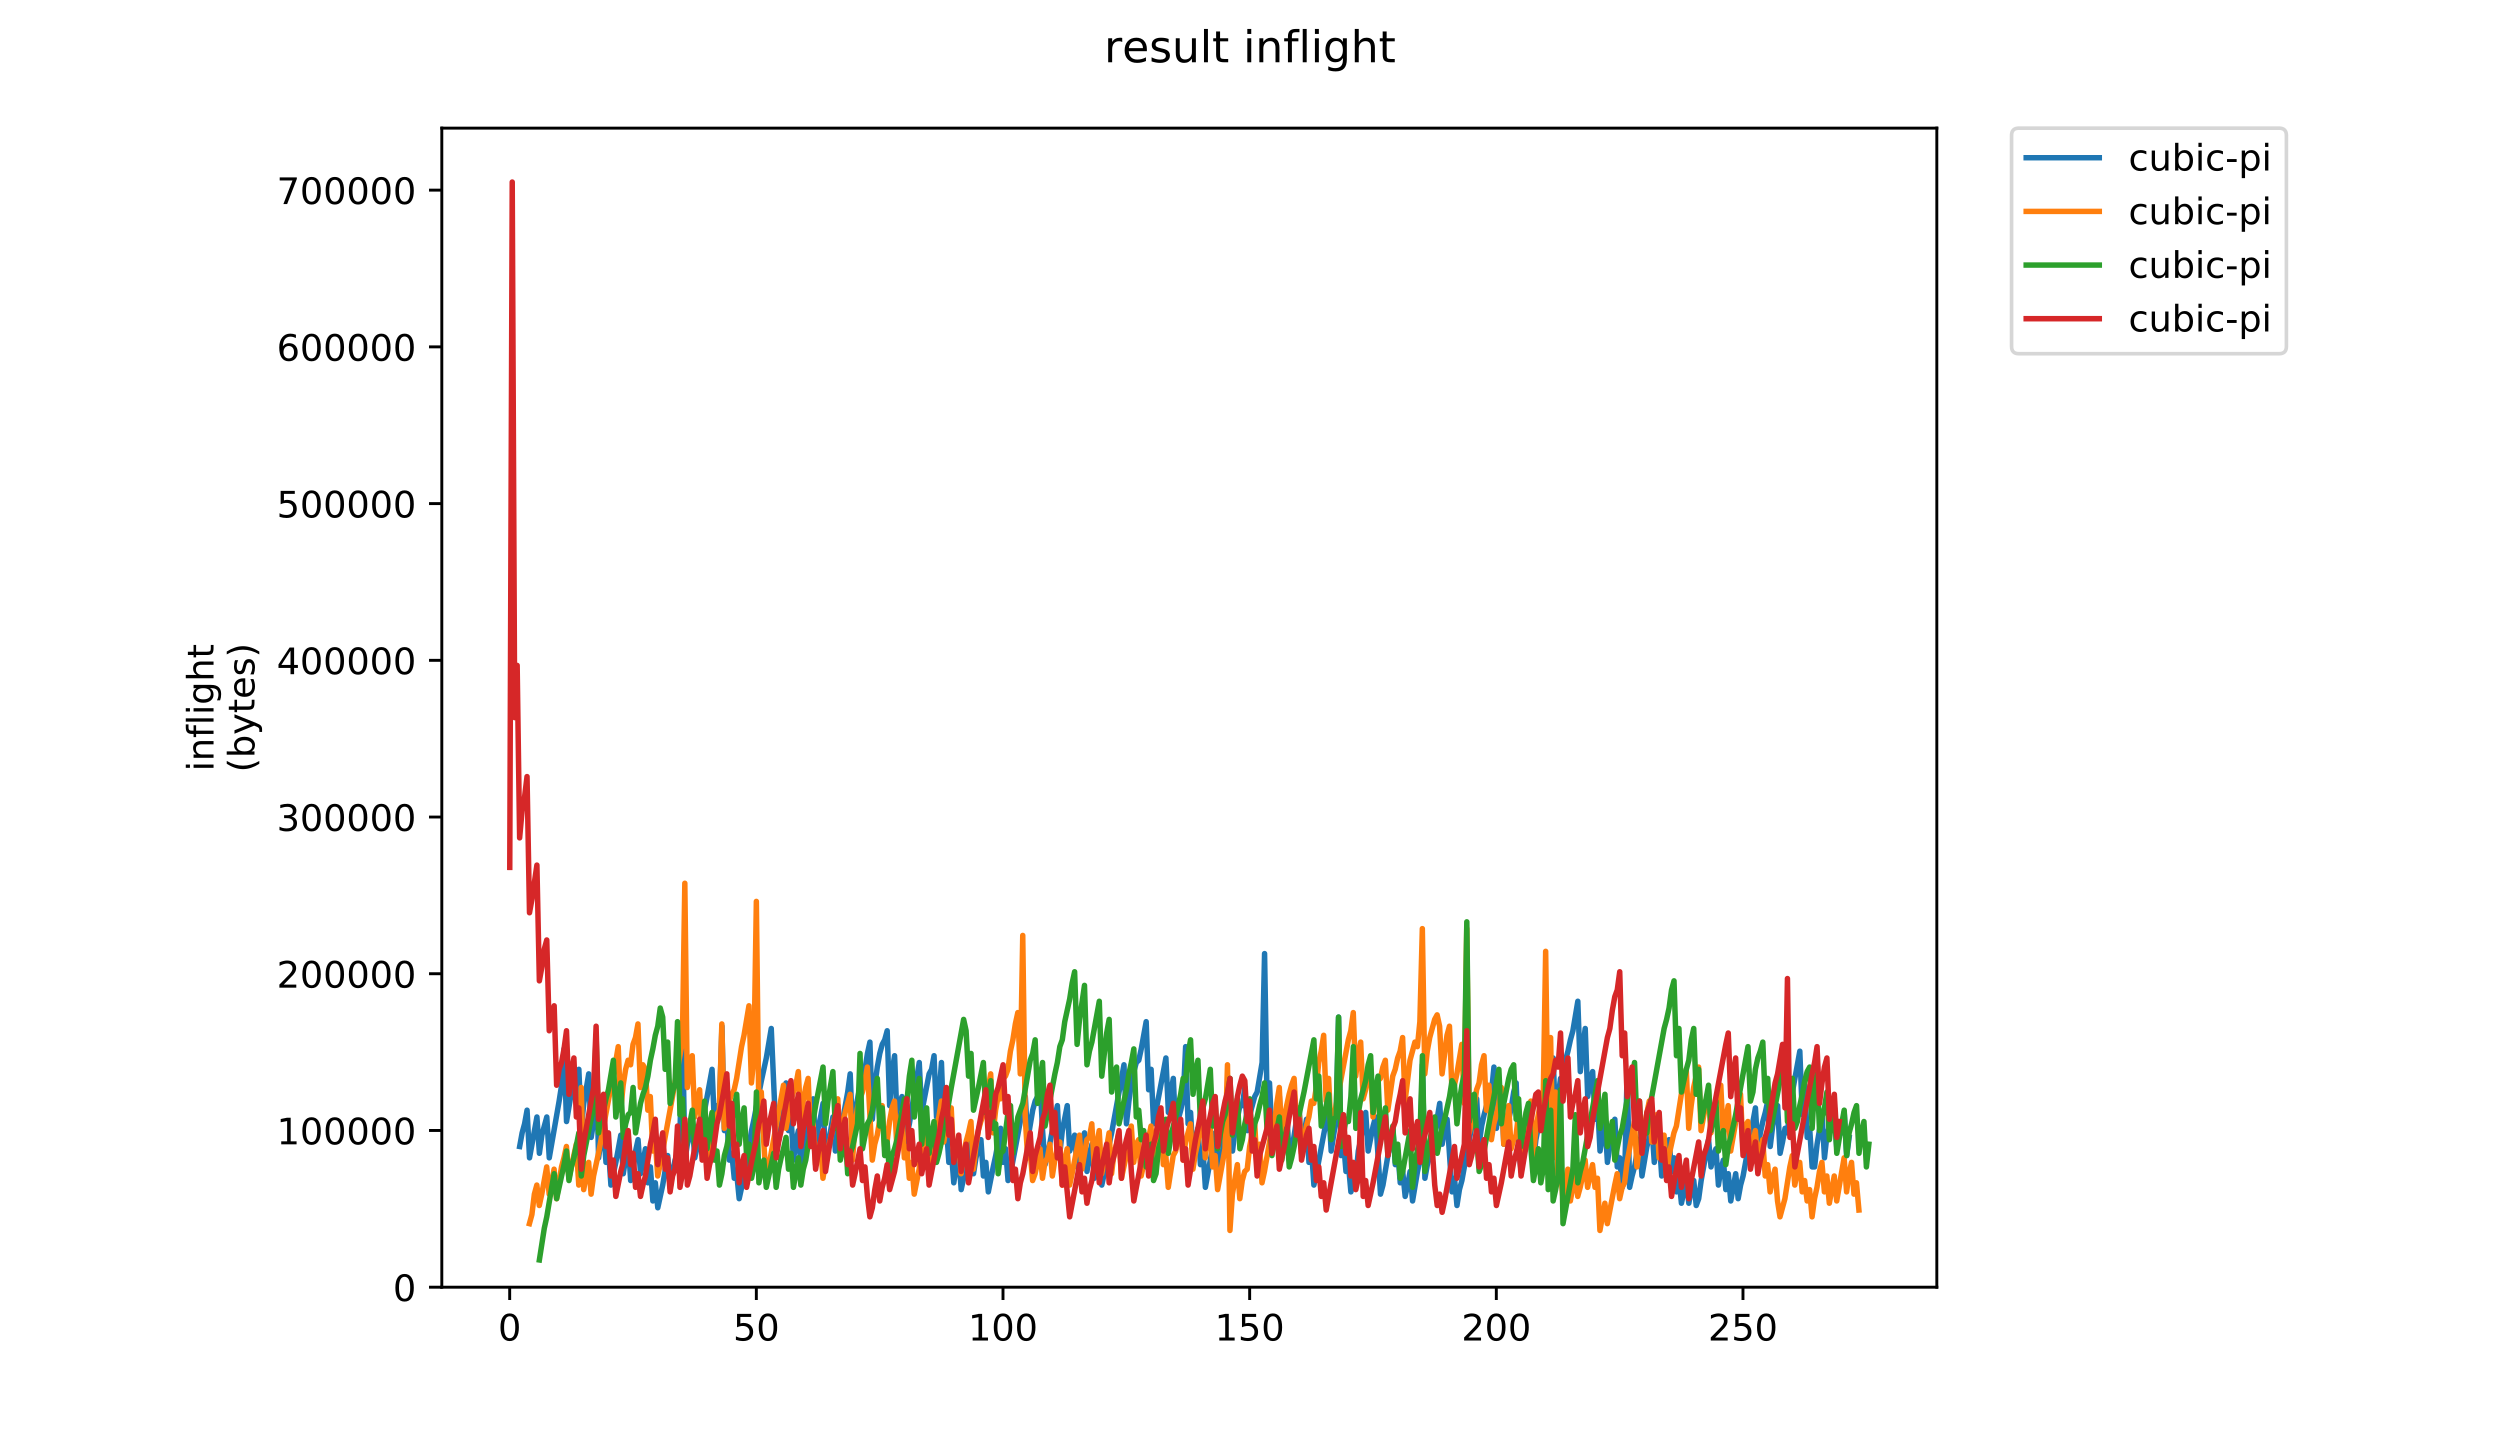 <?xml version="1.0" encoding="utf-8" standalone="no"?>
<!DOCTYPE svg PUBLIC "-//W3C//DTD SVG 1.1//EN"
  "http://www.w3.org/Graphics/SVG/1.1/DTD/svg11.dtd">
<!-- Created with matplotlib (https://matplotlib.org/) -->
<svg height="396pt" version="1.1" viewBox="0 0 684 396" width="684pt" xmlns="http://www.w3.org/2000/svg" xmlns:xlink="http://www.w3.org/1999/xlink">
 <defs>
  <style type="text/css">
*{stroke-linecap:butt;stroke-linejoin:round;}
  </style>
 </defs>
 <g id="figure_1">
  <g id="patch_1">
   <path d="M 0 396 
L 684 396 
L 684 0 
L 0 0 
z
" style="fill:#ffffff;"/>
  </g>
  <g id="axes_1">
   <g id="patch_2">
    <path d="M 120.879 352.174 
L 529.913 352.174 
L 529.913 35.062 
L 120.879 35.062 
z
" style="fill:#ffffff;"/>
   </g>
   <g id="matplotlib.axis_1">
    <g id="xtick_1">
     <g id="line2d_1">
      <defs>
       <path d="M 0 0 
L 0 3.5 
" id="m20030ca644" style="stroke:#000000;stroke-width:0.8;"/>
      </defs>
      <g>
       <use style="stroke:#000000;stroke-width:0.8;" x="139.449" xlink:href="#m20030ca644" y="352.174"/>
      </g>
     </g>
     <g id="text_1">
      <!-- 0 -->
      <defs>
       <path d="M 31.781 66.406 
Q 24.172 66.406 20.328 58.906 
Q 16.5 51.422 16.5 36.375 
Q 16.5 21.391 20.328 13.891 
Q 24.172 6.391 31.781 6.391 
Q 39.453 6.391 43.281 13.891 
Q 47.125 21.391 47.125 36.375 
Q 47.125 51.422 43.281 58.906 
Q 39.453 66.406 31.781 66.406 
z
M 31.781 74.219 
Q 44.047 74.219 50.516 64.516 
Q 56.984 54.828 56.984 36.375 
Q 56.984 17.969 50.516 8.266 
Q 44.047 -1.422 31.781 -1.422 
Q 19.531 -1.422 13.062 8.266 
Q 6.594 17.969 6.594 36.375 
Q 6.594 54.828 13.062 64.516 
Q 19.531 74.219 31.781 74.219 
z
" id="DejaVuSans-48"/>
      </defs>
      <g transform="translate(136.268 366.773)scale(0.1 -0.1)">
       <use xlink:href="#DejaVuSans-48"/>
      </g>
     </g>
    </g>
    <g id="xtick_2">
     <g id="line2d_2">
      <g>
       <use style="stroke:#000000;stroke-width:0.8;" x="206.935" xlink:href="#m20030ca644" y="352.174"/>
      </g>
     </g>
     <g id="text_2">
      <!-- 50 -->
      <defs>
       <path d="M 10.797 72.906 
L 49.516 72.906 
L 49.516 64.594 
L 19.828 64.594 
L 19.828 46.734 
Q 21.969 47.469 24.109 47.828 
Q 26.266 48.188 28.422 48.188 
Q 40.625 48.188 47.75 41.5 
Q 54.891 34.812 54.891 23.391 
Q 54.891 11.625 47.562 5.094 
Q 40.234 -1.422 26.906 -1.422 
Q 22.312 -1.422 17.547 -0.641 
Q 12.797 0.141 7.719 1.703 
L 7.719 11.625 
Q 12.109 9.234 16.797 8.062 
Q 21.484 6.891 26.703 6.891 
Q 35.156 6.891 40.078 11.328 
Q 45.016 15.766 45.016 23.391 
Q 45.016 31 40.078 35.438 
Q 35.156 39.891 26.703 39.891 
Q 22.75 39.891 18.812 39.016 
Q 14.891 38.141 10.797 36.281 
z
" id="DejaVuSans-53"/>
      </defs>
      <g transform="translate(200.573 366.773)scale(0.1 -0.1)">
       <use xlink:href="#DejaVuSans-53"/>
       <use x="63.623" xlink:href="#DejaVuSans-48"/>
      </g>
     </g>
    </g>
    <g id="xtick_3">
     <g id="line2d_3">
      <g>
       <use style="stroke:#000000;stroke-width:0.8;" x="274.421" xlink:href="#m20030ca644" y="352.174"/>
      </g>
     </g>
     <g id="text_3">
      <!-- 100 -->
      <defs>
       <path d="M 12.406 8.297 
L 28.516 8.297 
L 28.516 63.922 
L 10.984 60.406 
L 10.984 69.391 
L 28.422 72.906 
L 38.281 72.906 
L 38.281 8.297 
L 54.391 8.297 
L 54.391 0 
L 12.406 0 
z
" id="DejaVuSans-49"/>
      </defs>
      <g transform="translate(264.877 366.773)scale(0.1 -0.1)">
       <use xlink:href="#DejaVuSans-49"/>
       <use x="63.623" xlink:href="#DejaVuSans-48"/>
       <use x="127.246" xlink:href="#DejaVuSans-48"/>
      </g>
     </g>
    </g>
    <g id="xtick_4">
     <g id="line2d_4">
      <g>
       <use style="stroke:#000000;stroke-width:0.8;" x="341.907" xlink:href="#m20030ca644" y="352.174"/>
      </g>
     </g>
     <g id="text_4">
      <!-- 150 -->
      <g transform="translate(332.363 366.773)scale(0.1 -0.1)">
       <use xlink:href="#DejaVuSans-49"/>
       <use x="63.623" xlink:href="#DejaVuSans-53"/>
       <use x="127.246" xlink:href="#DejaVuSans-48"/>
      </g>
     </g>
    </g>
    <g id="xtick_5">
     <g id="line2d_5">
      <g>
       <use style="stroke:#000000;stroke-width:0.8;" x="409.393" xlink:href="#m20030ca644" y="352.174"/>
      </g>
     </g>
     <g id="text_5">
      <!-- 200 -->
      <defs>
       <path d="M 19.188 8.297 
L 53.609 8.297 
L 53.609 0 
L 7.328 0 
L 7.328 8.297 
Q 12.938 14.109 22.625 23.891 
Q 32.328 33.688 34.812 36.531 
Q 39.547 41.844 41.422 45.531 
Q 43.312 49.219 43.312 52.781 
Q 43.312 58.594 39.234 62.25 
Q 35.156 65.922 28.609 65.922 
Q 23.969 65.922 18.812 64.312 
Q 13.672 62.703 7.812 59.422 
L 7.812 69.391 
Q 13.766 71.781 18.938 73 
Q 24.125 74.219 28.422 74.219 
Q 39.75 74.219 46.484 68.547 
Q 53.219 62.891 53.219 53.422 
Q 53.219 48.922 51.531 44.891 
Q 49.859 40.875 45.406 35.406 
Q 44.188 33.984 37.641 27.219 
Q 31.109 20.453 19.188 8.297 
z
" id="DejaVuSans-50"/>
      </defs>
      <g transform="translate(399.849 366.773)scale(0.1 -0.1)">
       <use xlink:href="#DejaVuSans-50"/>
       <use x="63.623" xlink:href="#DejaVuSans-48"/>
       <use x="127.246" xlink:href="#DejaVuSans-48"/>
      </g>
     </g>
    </g>
    <g id="xtick_6">
     <g id="line2d_6">
      <g>
       <use style="stroke:#000000;stroke-width:0.8;" x="476.878" xlink:href="#m20030ca644" y="352.174"/>
      </g>
     </g>
     <g id="text_6">
      <!-- 250 -->
      <g transform="translate(467.335 366.773)scale(0.1 -0.1)">
       <use xlink:href="#DejaVuSans-50"/>
       <use x="63.623" xlink:href="#DejaVuSans-53"/>
       <use x="127.246" xlink:href="#DejaVuSans-48"/>
      </g>
     </g>
    </g>
   </g>
   <g id="matplotlib.axis_2">
    <g id="ytick_1">
     <g id="line2d_7">
      <defs>
       <path d="M 0 0 
L -3.5 0 
" id="m51c1a84d58" style="stroke:#000000;stroke-width:0.8;"/>
      </defs>
      <g>
       <use style="stroke:#000000;stroke-width:0.8;" x="120.879" xlink:href="#m51c1a84d58" y="352.174"/>
      </g>
     </g>
     <g id="text_7">
      <!-- 0 -->
      <g transform="translate(107.516 355.973)scale(0.1 -0.1)">
       <use xlink:href="#DejaVuSans-48"/>
      </g>
     </g>
    </g>
    <g id="ytick_2">
     <g id="line2d_8">
      <g>
       <use style="stroke:#000000;stroke-width:0.8;" x="120.879" xlink:href="#m51c1a84d58" y="309.296"/>
      </g>
     </g>
     <g id="text_8">
      <!-- 100000 -->
      <g transform="translate(75.704 313.095)scale(0.1 -0.1)">
       <use xlink:href="#DejaVuSans-49"/>
       <use x="63.623" xlink:href="#DejaVuSans-48"/>
       <use x="127.246" xlink:href="#DejaVuSans-48"/>
       <use x="190.869" xlink:href="#DejaVuSans-48"/>
       <use x="254.492" xlink:href="#DejaVuSans-48"/>
       <use x="318.115" xlink:href="#DejaVuSans-48"/>
      </g>
     </g>
    </g>
    <g id="ytick_3">
     <g id="line2d_9">
      <g>
       <use style="stroke:#000000;stroke-width:0.8;" x="120.879" xlink:href="#m51c1a84d58" y="266.418"/>
      </g>
     </g>
     <g id="text_9">
      <!-- 200000 -->
      <g transform="translate(75.704 270.217)scale(0.1 -0.1)">
       <use xlink:href="#DejaVuSans-50"/>
       <use x="63.623" xlink:href="#DejaVuSans-48"/>
       <use x="127.246" xlink:href="#DejaVuSans-48"/>
       <use x="190.869" xlink:href="#DejaVuSans-48"/>
       <use x="254.492" xlink:href="#DejaVuSans-48"/>
       <use x="318.115" xlink:href="#DejaVuSans-48"/>
      </g>
     </g>
    </g>
    <g id="ytick_4">
     <g id="line2d_10">
      <g>
       <use style="stroke:#000000;stroke-width:0.8;" x="120.879" xlink:href="#m51c1a84d58" y="223.54"/>
      </g>
     </g>
     <g id="text_10">
      <!-- 300000 -->
      <defs>
       <path d="M 40.578 39.312 
Q 47.656 37.797 51.625 33 
Q 55.609 28.219 55.609 21.188 
Q 55.609 10.406 48.188 4.484 
Q 40.766 -1.422 27.094 -1.422 
Q 22.516 -1.422 17.656 -0.516 
Q 12.797 0.391 7.625 2.203 
L 7.625 11.719 
Q 11.719 9.328 16.594 8.109 
Q 21.484 6.891 26.812 6.891 
Q 36.078 6.891 40.938 10.547 
Q 45.797 14.203 45.797 21.188 
Q 45.797 27.641 41.281 31.266 
Q 36.766 34.906 28.719 34.906 
L 20.219 34.906 
L 20.219 43.016 
L 29.109 43.016 
Q 36.375 43.016 40.234 45.922 
Q 44.094 48.828 44.094 54.297 
Q 44.094 59.906 40.109 62.906 
Q 36.141 65.922 28.719 65.922 
Q 24.656 65.922 20.016 65.031 
Q 15.375 64.156 9.812 62.312 
L 9.812 71.094 
Q 15.438 72.656 20.344 73.438 
Q 25.25 74.219 29.594 74.219 
Q 40.828 74.219 47.359 69.109 
Q 53.906 64.016 53.906 55.328 
Q 53.906 49.266 50.438 45.094 
Q 46.969 40.922 40.578 39.312 
z
" id="DejaVuSans-51"/>
      </defs>
      <g transform="translate(75.704 227.339)scale(0.1 -0.1)">
       <use xlink:href="#DejaVuSans-51"/>
       <use x="63.623" xlink:href="#DejaVuSans-48"/>
       <use x="127.246" xlink:href="#DejaVuSans-48"/>
       <use x="190.869" xlink:href="#DejaVuSans-48"/>
       <use x="254.492" xlink:href="#DejaVuSans-48"/>
       <use x="318.115" xlink:href="#DejaVuSans-48"/>
      </g>
     </g>
    </g>
    <g id="ytick_5">
     <g id="line2d_11">
      <g>
       <use style="stroke:#000000;stroke-width:0.8;" x="120.879" xlink:href="#m51c1a84d58" y="180.662"/>
      </g>
     </g>
     <g id="text_11">
      <!-- 400000 -->
      <defs>
       <path d="M 37.797 64.312 
L 12.891 25.391 
L 37.797 25.391 
z
M 35.203 72.906 
L 47.609 72.906 
L 47.609 25.391 
L 58.016 25.391 
L 58.016 17.188 
L 47.609 17.188 
L 47.609 0 
L 37.797 0 
L 37.797 17.188 
L 4.891 17.188 
L 4.891 26.703 
z
" id="DejaVuSans-52"/>
      </defs>
      <g transform="translate(75.704 184.461)scale(0.1 -0.1)">
       <use xlink:href="#DejaVuSans-52"/>
       <use x="63.623" xlink:href="#DejaVuSans-48"/>
       <use x="127.246" xlink:href="#DejaVuSans-48"/>
       <use x="190.869" xlink:href="#DejaVuSans-48"/>
       <use x="254.492" xlink:href="#DejaVuSans-48"/>
       <use x="318.115" xlink:href="#DejaVuSans-48"/>
      </g>
     </g>
    </g>
    <g id="ytick_6">
     <g id="line2d_12">
      <g>
       <use style="stroke:#000000;stroke-width:0.8;" x="120.879" xlink:href="#m51c1a84d58" y="137.784"/>
      </g>
     </g>
     <g id="text_12">
      <!-- 500000 -->
      <g transform="translate(75.704 141.583)scale(0.1 -0.1)">
       <use xlink:href="#DejaVuSans-53"/>
       <use x="63.623" xlink:href="#DejaVuSans-48"/>
       <use x="127.246" xlink:href="#DejaVuSans-48"/>
       <use x="190.869" xlink:href="#DejaVuSans-48"/>
       <use x="254.492" xlink:href="#DejaVuSans-48"/>
       <use x="318.115" xlink:href="#DejaVuSans-48"/>
      </g>
     </g>
    </g>
    <g id="ytick_7">
     <g id="line2d_13">
      <g>
       <use style="stroke:#000000;stroke-width:0.8;" x="120.879" xlink:href="#m51c1a84d58" y="94.906"/>
      </g>
     </g>
     <g id="text_13">
      <!-- 600000 -->
      <defs>
       <path d="M 33.016 40.375 
Q 26.375 40.375 22.484 35.828 
Q 18.609 31.297 18.609 23.391 
Q 18.609 15.531 22.484 10.953 
Q 26.375 6.391 33.016 6.391 
Q 39.656 6.391 43.531 10.953 
Q 47.406 15.531 47.406 23.391 
Q 47.406 31.297 43.531 35.828 
Q 39.656 40.375 33.016 40.375 
z
M 52.594 71.297 
L 52.594 62.312 
Q 48.875 64.062 45.094 64.984 
Q 41.312 65.922 37.594 65.922 
Q 27.828 65.922 22.672 59.328 
Q 17.531 52.734 16.797 39.406 
Q 19.672 43.656 24.016 45.922 
Q 28.375 48.188 33.594 48.188 
Q 44.578 48.188 50.953 41.516 
Q 57.328 34.859 57.328 23.391 
Q 57.328 12.156 50.688 5.359 
Q 44.047 -1.422 33.016 -1.422 
Q 20.359 -1.422 13.672 8.266 
Q 6.984 17.969 6.984 36.375 
Q 6.984 53.656 15.188 63.938 
Q 23.391 74.219 37.203 74.219 
Q 40.922 74.219 44.703 73.484 
Q 48.484 72.75 52.594 71.297 
z
" id="DejaVuSans-54"/>
      </defs>
      <g transform="translate(75.704 98.705)scale(0.1 -0.1)">
       <use xlink:href="#DejaVuSans-54"/>
       <use x="63.623" xlink:href="#DejaVuSans-48"/>
       <use x="127.246" xlink:href="#DejaVuSans-48"/>
       <use x="190.869" xlink:href="#DejaVuSans-48"/>
       <use x="254.492" xlink:href="#DejaVuSans-48"/>
       <use x="318.115" xlink:href="#DejaVuSans-48"/>
      </g>
     </g>
    </g>
    <g id="ytick_8">
     <g id="line2d_14">
      <g>
       <use style="stroke:#000000;stroke-width:0.8;" x="120.879" xlink:href="#m51c1a84d58" y="52.028"/>
      </g>
     </g>
     <g id="text_14">
      <!-- 700000 -->
      <defs>
       <path d="M 8.203 72.906 
L 55.078 72.906 
L 55.078 68.703 
L 28.609 0 
L 18.312 0 
L 43.219 64.594 
L 8.203 64.594 
z
" id="DejaVuSans-55"/>
      </defs>
      <g transform="translate(75.704 55.827)scale(0.1 -0.1)">
       <use xlink:href="#DejaVuSans-55"/>
       <use x="63.623" xlink:href="#DejaVuSans-48"/>
       <use x="127.246" xlink:href="#DejaVuSans-48"/>
       <use x="190.869" xlink:href="#DejaVuSans-48"/>
       <use x="254.492" xlink:href="#DejaVuSans-48"/>
       <use x="318.115" xlink:href="#DejaVuSans-48"/>
      </g>
     </g>
    </g>
    <g id="text_15">
     <!-- inflight -->
     <defs>
      <path d="M 9.422 54.688 
L 18.406 54.688 
L 18.406 0 
L 9.422 0 
z
M 9.422 75.984 
L 18.406 75.984 
L 18.406 64.594 
L 9.422 64.594 
z
" id="DejaVuSans-105"/>
      <path d="M 54.891 33.016 
L 54.891 0 
L 45.906 0 
L 45.906 32.719 
Q 45.906 40.484 42.875 44.328 
Q 39.844 48.188 33.797 48.188 
Q 26.516 48.188 22.312 43.547 
Q 18.109 38.922 18.109 30.906 
L 18.109 0 
L 9.078 0 
L 9.078 54.688 
L 18.109 54.688 
L 18.109 46.188 
Q 21.344 51.125 25.703 53.562 
Q 30.078 56 35.797 56 
Q 45.219 56 50.047 50.172 
Q 54.891 44.344 54.891 33.016 
z
" id="DejaVuSans-110"/>
      <path d="M 37.109 75.984 
L 37.109 68.5 
L 28.516 68.5 
Q 23.688 68.5 21.797 66.547 
Q 19.922 64.594 19.922 59.516 
L 19.922 54.688 
L 34.719 54.688 
L 34.719 47.703 
L 19.922 47.703 
L 19.922 0 
L 10.891 0 
L 10.891 47.703 
L 2.297 47.703 
L 2.297 54.688 
L 10.891 54.688 
L 10.891 58.5 
Q 10.891 67.625 15.141 71.797 
Q 19.391 75.984 28.609 75.984 
z
" id="DejaVuSans-102"/>
      <path d="M 9.422 75.984 
L 18.406 75.984 
L 18.406 0 
L 9.422 0 
z
" id="DejaVuSans-108"/>
      <path d="M 45.406 27.984 
Q 45.406 37.75 41.375 43.109 
Q 37.359 48.484 30.078 48.484 
Q 22.859 48.484 18.828 43.109 
Q 14.797 37.75 14.797 27.984 
Q 14.797 18.266 18.828 12.891 
Q 22.859 7.516 30.078 7.516 
Q 37.359 7.516 41.375 12.891 
Q 45.406 18.266 45.406 27.984 
z
M 54.391 6.781 
Q 54.391 -7.172 48.188 -13.984 
Q 42 -20.797 29.203 -20.797 
Q 24.469 -20.797 20.266 -20.094 
Q 16.062 -19.391 12.109 -17.922 
L 12.109 -9.188 
Q 16.062 -11.328 19.922 -12.344 
Q 23.781 -13.375 27.781 -13.375 
Q 36.625 -13.375 41.016 -8.766 
Q 45.406 -4.156 45.406 5.172 
L 45.406 9.625 
Q 42.625 4.781 38.281 2.391 
Q 33.938 0 27.875 0 
Q 17.828 0 11.672 7.656 
Q 5.516 15.328 5.516 27.984 
Q 5.516 40.672 11.672 48.328 
Q 17.828 56 27.875 56 
Q 33.938 56 38.281 53.609 
Q 42.625 51.219 45.406 46.391 
L 45.406 54.688 
L 54.391 54.688 
z
" id="DejaVuSans-103"/>
      <path d="M 54.891 33.016 
L 54.891 0 
L 45.906 0 
L 45.906 32.719 
Q 45.906 40.484 42.875 44.328 
Q 39.844 48.188 33.797 48.188 
Q 26.516 48.188 22.312 43.547 
Q 18.109 38.922 18.109 30.906 
L 18.109 0 
L 9.078 0 
L 9.078 75.984 
L 18.109 75.984 
L 18.109 46.188 
Q 21.344 51.125 25.703 53.562 
Q 30.078 56 35.797 56 
Q 45.219 56 50.047 50.172 
Q 54.891 44.344 54.891 33.016 
z
" id="DejaVuSans-104"/>
      <path d="M 18.312 70.219 
L 18.312 54.688 
L 36.812 54.688 
L 36.812 47.703 
L 18.312 47.703 
L 18.312 18.016 
Q 18.312 11.328 20.141 9.422 
Q 21.969 7.516 27.594 7.516 
L 36.812 7.516 
L 36.812 0 
L 27.594 0 
Q 17.188 0 13.234 3.875 
Q 9.281 7.766 9.281 18.016 
L 9.281 47.703 
L 2.688 47.703 
L 2.688 54.688 
L 9.281 54.688 
L 9.281 70.219 
z
" id="DejaVuSans-116"/>
     </defs>
     <g transform="translate(58.426 211.018)rotate(-90)scale(0.1 -0.1)">
      <use xlink:href="#DejaVuSans-105"/>
      <use x="27.783" xlink:href="#DejaVuSans-110"/>
      <use x="91.162" xlink:href="#DejaVuSans-102"/>
      <use x="126.367" xlink:href="#DejaVuSans-108"/>
      <use x="154.15" xlink:href="#DejaVuSans-105"/>
      <use x="181.934" xlink:href="#DejaVuSans-103"/>
      <use x="245.41" xlink:href="#DejaVuSans-104"/>
      <use x="308.789" xlink:href="#DejaVuSans-116"/>
     </g>
     <!-- (bytes) -->
     <defs>
      <path d="M 31 75.875 
Q 24.469 64.656 21.281 53.656 
Q 18.109 42.672 18.109 31.391 
Q 18.109 20.125 21.312 9.062 
Q 24.516 -2 31 -13.188 
L 23.188 -13.188 
Q 15.875 -1.703 12.234 9.375 
Q 8.594 20.453 8.594 31.391 
Q 8.594 42.281 12.203 53.312 
Q 15.828 64.359 23.188 75.875 
z
" id="DejaVuSans-40"/>
      <path d="M 48.688 27.297 
Q 48.688 37.203 44.609 42.844 
Q 40.531 48.484 33.406 48.484 
Q 26.266 48.484 22.188 42.844 
Q 18.109 37.203 18.109 27.297 
Q 18.109 17.391 22.188 11.75 
Q 26.266 6.109 33.406 6.109 
Q 40.531 6.109 44.609 11.75 
Q 48.688 17.391 48.688 27.297 
z
M 18.109 46.391 
Q 20.953 51.266 25.266 53.625 
Q 29.594 56 35.594 56 
Q 45.562 56 51.781 48.094 
Q 58.016 40.188 58.016 27.297 
Q 58.016 14.406 51.781 6.484 
Q 45.562 -1.422 35.594 -1.422 
Q 29.594 -1.422 25.266 0.953 
Q 20.953 3.328 18.109 8.203 
L 18.109 0 
L 9.078 0 
L 9.078 75.984 
L 18.109 75.984 
z
" id="DejaVuSans-98"/>
      <path d="M 32.172 -5.078 
Q 28.375 -14.844 24.75 -17.812 
Q 21.141 -20.797 15.094 -20.797 
L 7.906 -20.797 
L 7.906 -13.281 
L 13.188 -13.281 
Q 16.891 -13.281 18.938 -11.516 
Q 21 -9.766 23.484 -3.219 
L 25.094 0.875 
L 2.984 54.688 
L 12.5 54.688 
L 29.594 11.922 
L 46.688 54.688 
L 56.203 54.688 
z
" id="DejaVuSans-121"/>
      <path d="M 56.203 29.594 
L 56.203 25.203 
L 14.891 25.203 
Q 15.484 15.922 20.484 11.062 
Q 25.484 6.203 34.422 6.203 
Q 39.594 6.203 44.453 7.469 
Q 49.312 8.734 54.109 11.281 
L 54.109 2.781 
Q 49.266 0.734 44.188 -0.344 
Q 39.109 -1.422 33.891 -1.422 
Q 20.797 -1.422 13.156 6.188 
Q 5.516 13.812 5.516 26.812 
Q 5.516 40.234 12.766 48.109 
Q 20.016 56 32.328 56 
Q 43.359 56 49.781 48.891 
Q 56.203 41.797 56.203 29.594 
z
M 47.219 32.234 
Q 47.125 39.594 43.094 43.984 
Q 39.062 48.391 32.422 48.391 
Q 24.906 48.391 20.391 44.141 
Q 15.875 39.891 15.188 32.172 
z
" id="DejaVuSans-101"/>
      <path d="M 44.281 53.078 
L 44.281 44.578 
Q 40.484 46.531 36.375 47.5 
Q 32.281 48.484 27.875 48.484 
Q 21.188 48.484 17.844 46.438 
Q 14.5 44.391 14.5 40.281 
Q 14.5 37.156 16.891 35.375 
Q 19.281 33.594 26.516 31.984 
L 29.594 31.297 
Q 39.156 29.25 43.188 25.516 
Q 47.219 21.781 47.219 15.094 
Q 47.219 7.469 41.188 3.016 
Q 35.156 -1.422 24.609 -1.422 
Q 20.219 -1.422 15.453 -0.562 
Q 10.688 0.297 5.422 2 
L 5.422 11.281 
Q 10.406 8.688 15.234 7.391 
Q 20.062 6.109 24.812 6.109 
Q 31.156 6.109 34.562 8.281 
Q 37.984 10.453 37.984 14.406 
Q 37.984 18.062 35.516 20.016 
Q 33.062 21.969 24.703 23.781 
L 21.578 24.516 
Q 13.234 26.266 9.516 29.906 
Q 5.812 33.547 5.812 39.891 
Q 5.812 47.609 11.281 51.797 
Q 16.75 56 26.812 56 
Q 31.781 56 36.172 55.266 
Q 40.578 54.547 44.281 53.078 
z
" id="DejaVuSans-115"/>
      <path d="M 8.016 75.875 
L 15.828 75.875 
Q 23.141 64.359 26.781 53.312 
Q 30.422 42.281 30.422 31.391 
Q 30.422 20.453 26.781 9.375 
Q 23.141 -1.703 15.828 -13.188 
L 8.016 -13.188 
Q 14.5 -2 17.703 9.062 
Q 20.906 20.125 20.906 31.391 
Q 20.906 42.672 17.703 53.656 
Q 14.5 64.656 8.016 75.875 
z
" id="DejaVuSans-41"/>
     </defs>
     <g transform="translate(69.624 211.295)rotate(-90)scale(0.1 -0.1)">
      <use xlink:href="#DejaVuSans-40"/>
      <use x="39.014" xlink:href="#DejaVuSans-98"/>
      <use x="102.49" xlink:href="#DejaVuSans-121"/>
      <use x="161.67" xlink:href="#DejaVuSans-116"/>
      <use x="200.879" xlink:href="#DejaVuSans-101"/>
      <use x="262.402" xlink:href="#DejaVuSans-115"/>
      <use x="314.502" xlink:href="#DejaVuSans-41"/>
     </g>
    </g>
   </g>
   <g id="line2d_15">
    <path clip-path="url(#p4daab8902f)" d="M 142.179 313.68 
L 142.853 309.955 
L 143.528 307.471 
L 144.203 303.746 
L 144.878 316.784 
L 146.903 305.609 
L 147.577 315.543 
L 148.252 310.576 
L 149.602 305.609 
L 150.277 316.784 
L 152.976 301.262 
L 153.651 296.916 
L 154.326 286.982 
L 155.001 306.85 
L 156.351 298.779 
L 157.7 295.054 
L 158.375 292.57 
L 159.05 308.713 
L 159.725 301.883 
L 161.075 293.812 
L 161.749 311.196 
L 162.424 306.85 
L 163.099 289.466 
L 163.774 316.784 
L 164.449 311.817 
L 165.124 308.713 
L 165.799 318.026 
L 166.473 314.301 
L 167.148 324.235 
L 168.498 318.026 
L 169.848 310.576 
L 170.523 321.13 
L 171.872 312.438 
L 172.547 322.993 
L 173.222 319.889 
L 173.897 314.922 
L 174.572 311.817 
L 175.247 321.13 
L 176.596 314.301 
L 177.271 323.614 
L 177.946 319.268 
L 178.621 328.581 
L 179.296 323.614 
L 179.971 330.444 
L 181.32 324.235 
L 182.67 316.163 
L 183.345 324.856 
L 184.02 320.51 
L 184.695 317.405 
L 185.37 315.543 
L 186.044 309.955 
L 186.719 280.774 
L 187.394 317.405 
L 188.069 313.059 
L 188.744 310.576 
L 189.419 307.471 
L 190.094 316.784 
L 192.118 307.471 
L 194.818 292.57 
L 195.492 308.092 
L 196.167 302.504 
L 196.842 302.504 
L 197.517 280.774 
L 198.192 309.334 
L 198.867 306.229 
L 199.542 317.405 
L 200.216 315.543 
L 200.891 322.372 
L 201.566 321.13 
L 202.241 327.96 
L 203.591 321.751 
L 204.94 313.68 
L 205.615 309.334 
L 206.29 306.229 
L 208.315 295.675 
L 209.664 289.466 
L 211.014 281.394 
L 212.364 311.817 
L 213.039 311.817 
L 213.714 303.125 
L 214.388 300.021 
L 215.063 296.295 
L 215.738 309.334 
L 216.413 304.988 
L 217.088 317.405 
L 217.763 312.438 
L 218.438 309.334 
L 219.112 319.268 
L 219.787 314.922 
L 221.137 308.713 
L 222.487 300.642 
L 223.162 314.301 
L 223.836 308.713 
L 224.511 305.609 
L 225.186 301.883 
L 225.861 316.163 
L 226.536 313.68 
L 227.886 305.609 
L 228.56 314.922 
L 229.91 308.092 
L 230.585 306.229 
L 231.935 298.779 
L 232.61 293.812 
L 233.284 310.576 
L 233.959 303.746 
L 234.634 300.642 
L 235.309 296.916 
L 235.984 294.433 
L 236.659 292.57 
L 237.334 288.224 
L 238.008 285.12 
L 238.683 306.229 
L 239.358 296.916 
L 240.033 291.949 
L 240.708 288.224 
L 241.383 285.741 
L 242.058 284.499 
L 242.732 282.015 
L 243.407 302.504 
L 244.082 293.191 
L 244.757 288.845 
L 245.432 306.229 
L 246.107 301.883 
L 246.782 300.021 
L 247.456 313.68 
L 248.806 307.471 
L 251.506 290.708 
L 252.18 304.367 
L 254.205 293.812 
L 254.88 292.57 
L 255.555 288.845 
L 256.23 305.609 
L 256.904 300.021 
L 257.579 290.708 
L 258.254 309.334 
L 258.929 308.092 
L 259.604 318.026 
L 260.279 314.922 
L 260.954 323.614 
L 261.628 319.268 
L 262.303 316.163 
L 262.978 325.477 
L 263.653 322.372 
L 265.678 311.817 
L 266.352 321.13 
L 267.027 316.784 
L 267.702 313.68 
L 268.377 311.817 
L 269.052 321.751 
L 269.727 318.026 
L 270.402 326.097 
L 271.751 319.268 
L 272.426 316.163 
L 273.776 308.713 
L 274.451 318.026 
L 275.126 314.301 
L 275.8 322.993 
L 276.475 321.13 
L 279.85 303.125 
L 280.524 300.021 
L 281.199 311.817 
L 282.549 303.746 
L 283.224 301.262 
L 283.899 300.021 
L 284.574 296.295 
L 285.248 309.334 
L 285.923 318.647 
L 286.598 316.163 
L 288.623 305.609 
L 289.298 302.504 
L 289.972 315.543 
L 290.647 309.334 
L 291.997 302.504 
L 292.672 314.922 
L 293.347 313.059 
L 294.022 310.576 
L 294.696 319.268 
L 295.371 314.922 
L 296.046 311.817 
L 296.721 309.955 
L 297.396 320.51 
L 298.071 316.163 
L 298.746 313.059 
L 299.42 322.372 
L 300.095 318.026 
L 300.77 314.922 
L 301.445 324.235 
L 302.12 321.13 
L 303.47 313.059 
L 304.145 309.955 
L 307.519 291.328 
L 308.194 307.471 
L 308.869 301.262 
L 309.543 296.295 
L 310.218 293.191 
L 310.893 290.708 
L 311.568 290.087 
L 312.243 286.982 
L 313.593 279.532 
L 314.267 298.158 
L 314.942 292.57 
L 315.617 307.471 
L 318.991 289.466 
L 319.666 304.367 
L 320.341 298.779 
L 321.016 295.054 
L 321.691 309.955 
L 322.366 306.229 
L 323.041 303.746 
L 323.715 300.642 
L 324.39 286.361 
L 325.065 307.471 
L 325.74 304.367 
L 326.415 316.163 
L 327.765 308.713 
L 328.439 318.647 
L 329.114 314.301 
L 329.789 324.856 
L 332.489 309.955 
L 333.163 320.51 
L 333.838 315.543 
L 334.513 314.922 
L 335.188 309.334 
L 336.538 302.504 
L 337.213 314.922 
L 337.887 309.334 
L 339.237 302.504 
L 339.912 302.504 
L 340.587 297.537 
L 341.262 309.334 
L 341.937 304.988 
L 343.286 300.021 
L 343.961 298.779 
L 345.311 290.708 
L 345.986 260.906 
L 346.661 300.642 
L 347.335 296.295 
L 348.01 310.576 
L 348.685 307.471 
L 350.035 300.021 
L 350.71 313.68 
L 351.385 308.092 
L 352.059 304.367 
L 352.734 316.784 
L 353.409 314.922 
L 354.759 306.229 
L 355.434 303.125 
L 356.109 314.301 
L 357.458 306.229 
L 358.133 318.026 
L 358.808 314.301 
L 359.483 324.235 
L 360.158 321.13 
L 363.532 303.125 
L 364.207 314.922 
L 365.557 306.229 
L 366.231 278.29 
L 366.906 316.163 
L 367.581 312.438 
L 368.256 320.51 
L 368.931 318.647 
L 369.606 326.097 
L 370.281 323.614 
L 370.955 321.751 
L 371.63 314.922 
L 372.305 311.817 
L 372.98 307.471 
L 373.655 304.367 
L 374.33 314.922 
L 375.679 308.092 
L 376.354 305.609 
L 377.704 326.718 
L 378.379 324.235 
L 379.729 316.163 
L 381.078 308.713 
L 381.753 318.647 
L 382.428 314.922 
L 383.103 323.614 
L 383.778 320.51 
L 384.453 327.339 
L 385.127 324.235 
L 385.802 320.51 
L 386.477 328.581 
L 387.827 320.51 
L 388.502 317.405 
L 389.177 291.328 
L 389.851 322.372 
L 390.526 318.647 
L 391.201 316.163 
L 391.876 311.817 
L 392.551 309.955 
L 393.901 301.883 
L 394.575 313.059 
L 395.25 308.713 
L 395.925 306.229 
L 397.275 326.097 
L 397.95 322.372 
L 398.625 329.823 
L 399.299 325.477 
L 399.974 322.993 
L 404.023 300.642 
L 404.698 313.059 
L 405.373 308.092 
L 406.048 304.988 
L 407.398 300.021 
L 408.073 298.779 
L 408.747 291.949 
L 409.422 308.713 
L 410.097 302.504 
L 410.772 298.158 
L 411.447 313.059 
L 412.122 308.713 
L 412.797 306.229 
L 413.471 303.125 
L 414.146 298.779 
L 414.821 296.295 
L 415.496 313.68 
L 416.171 320.51 
L 418.195 308.092 
L 418.87 304.988 
L 419.545 318.026 
L 420.22 311.817 
L 421.57 304.988 
L 422.245 303.746 
L 423.594 295.675 
L 424.944 289.466 
L 425.619 306.85 
L 426.294 300.021 
L 426.969 295.054 
L 427.644 297.537 
L 428.318 290.087 
L 428.993 287.603 
L 429.668 284.499 
L 430.343 282.015 
L 431.693 273.944 
L 432.368 293.191 
L 433.042 286.361 
L 433.717 281.394 
L 434.392 300.021 
L 435.067 295.675 
L 435.742 293.191 
L 436.417 306.229 
L 437.092 301.883 
L 437.766 314.922 
L 439.116 306.85 
L 439.791 318.026 
L 441.141 308.713 
L 441.816 306.229 
L 442.49 319.268 
L 443.165 316.784 
L 443.84 324.856 
L 444.515 321.751 
L 445.19 293.191 
L 445.865 324.856 
L 446.54 321.751 
L 447.214 319.268 
L 448.564 311.817 
L 449.239 321.751 
L 450.589 313.68 
L 451.264 311.196 
L 451.938 308.092 
L 452.613 318.026 
L 453.288 313.68 
L 453.963 311.817 
L 454.638 321.751 
L 455.313 318.026 
L 455.988 315.543 
L 456.662 311.817 
L 457.337 320.51 
L 458.012 316.784 
L 458.687 326.097 
L 459.362 322.372 
L 460.037 329.202 
L 461.386 322.993 
L 462.061 329.202 
L 462.736 325.477 
L 463.411 322.993 
L 464.086 329.823 
L 464.761 327.96 
L 465.436 322.993 
L 467.46 311.817 
L 468.135 319.268 
L 468.81 316.163 
L 469.485 314.301 
L 470.16 324.235 
L 470.834 319.889 
L 471.509 317.405 
L 472.184 325.477 
L 472.859 321.13 
L 473.534 328.581 
L 474.884 321.13 
L 475.558 327.96 
L 476.233 324.235 
L 476.908 321.751 
L 480.282 303.125 
L 480.957 314.301 
L 481.632 309.955 
L 482.307 306.85 
L 482.982 304.367 
L 483.657 301.262 
L 484.332 313.68 
L 485.006 308.092 
L 485.681 304.367 
L 486.356 302.504 
L 487.031 315.543 
L 487.706 312.438 
L 488.381 308.713 
L 489.056 309.955 
L 489.73 302.504 
L 492.43 287.603 
L 493.105 304.988 
L 493.78 296.916 
L 494.454 311.196 
L 495.129 308.713 
L 495.804 319.268 
L 496.479 319.268 
L 497.154 313.059 
L 498.504 304.988 
L 499.178 316.784 
L 499.853 310.576 
L 501.878 303.125 
L 502.553 314.301 
L 503.228 309.955 
L 503.902 309.955 
L 504.577 304.367 
L 505.252 316.163 
L 505.927 311.196 
L 505.927 311.196 
" style="fill:none;stroke:#1f77b4;stroke-linecap:square;stroke-width:1.5;"/>
   </g>
   <g id="line2d_16">
    <path clip-path="url(#p4daab8902f)" d="M 144.851 334.79 
L 145.526 332.306 
L 146.201 326.718 
L 146.876 324.235 
L 147.55 329.823 
L 148.225 326.718 
L 149.575 319.268 
L 150.25 326.718 
L 150.925 323.614 
L 151.6 319.889 
L 152.274 327.96 
L 153.624 319.268 
L 154.299 316.784 
L 154.974 313.68 
L 155.649 322.372 
L 157.673 313.059 
L 158.348 324.235 
L 159.023 297.537 
L 159.698 325.477 
L 161.048 318.026 
L 161.722 326.718 
L 162.397 321.751 
L 163.747 315.543 
L 167.121 297.537 
L 167.796 294.433 
L 169.146 286.361 
L 169.821 303.746 
L 170.496 296.916 
L 171.17 292.57 
L 171.845 290.087 
L 172.52 291.328 
L 173.195 285.741 
L 173.87 283.878 
L 174.545 280.153 
L 175.22 297.537 
L 175.894 291.328 
L 176.569 292.57 
L 177.244 303.746 
L 177.919 300.021 
L 178.594 314.922 
L 179.269 311.817 
L 179.944 321.751 
L 180.619 318.647 
L 186.692 285.12 
L 187.367 241.659 
L 188.042 297.537 
L 188.717 292.57 
L 189.392 288.845 
L 190.067 305.609 
L 191.416 298.158 
L 192.091 312.438 
L 192.766 306.85 
L 193.441 318.647 
L 195.465 308.092 
L 196.14 304.988 
L 196.815 303.746 
L 197.49 280.153 
L 198.165 308.713 
L 199.515 301.262 
L 200.189 299.4 
L 200.864 298.158 
L 201.539 295.054 
L 202.889 286.361 
L 203.564 283.257 
L 204.913 275.186 
L 205.588 296.295 
L 206.263 289.466 
L 206.938 246.625 
L 207.613 303.746 
L 208.288 298.779 
L 208.963 312.438 
L 209.637 322.993 
L 214.361 296.916 
L 215.036 308.713 
L 216.386 301.262 
L 217.061 298.779 
L 217.736 296.916 
L 218.411 293.191 
L 219.085 306.229 
L 219.76 301.262 
L 220.435 297.537 
L 221.11 295.054 
L 221.785 310.576 
L 222.46 307.471 
L 223.135 318.647 
L 224.484 312.438 
L 225.159 322.372 
L 226.509 314.301 
L 227.184 311.817 
L 227.859 308.713 
L 229.208 300.642 
L 229.883 312.438 
L 231.233 304.367 
L 232.583 299.4 
L 233.257 317.405 
L 233.932 307.471 
L 234.607 303.125 
L 235.282 300.642 
L 235.957 298.779 
L 236.632 295.675 
L 237.307 291.949 
L 238.656 317.405 
L 239.331 313.059 
L 240.006 310.576 
L 241.356 302.504 
L 242.031 313.68 
L 242.705 312.438 
L 243.38 306.85 
L 244.055 303.125 
L 244.73 301.262 
L 245.405 314.301 
L 246.08 307.471 
L 246.755 304.367 
L 247.429 316.784 
L 248.104 313.68 
L 248.779 322.372 
L 249.454 318.026 
L 250.129 326.718 
L 251.479 319.889 
L 252.153 314.301 
L 252.828 311.196 
L 253.503 307.471 
L 254.178 318.647 
L 255.528 309.955 
L 256.203 308.092 
L 256.877 305.609 
L 257.552 301.262 
L 258.227 312.438 
L 258.902 308.092 
L 259.577 304.988 
L 260.252 303.125 
L 260.927 316.784 
L 261.601 313.059 
L 262.276 311.817 
L 262.951 321.13 
L 263.626 315.543 
L 264.301 312.438 
L 264.976 309.955 
L 265.651 306.85 
L 266.325 319.889 
L 267 313.68 
L 267.675 309.334 
L 268.35 306.85 
L 269.025 304.988 
L 269.7 301.883 
L 271.049 293.812 
L 271.724 309.955 
L 272.399 303.746 
L 273.074 300.021 
L 273.749 300.642 
L 274.424 295.054 
L 275.099 294.433 
L 275.773 292.57 
L 276.448 287.603 
L 277.123 284.499 
L 277.798 280.153 
L 278.473 277.048 
L 279.148 293.812 
L 279.823 255.939 
L 280.497 305.609 
L 281.172 316.784 
L 281.847 314.922 
L 282.522 322.993 
L 283.197 321.13 
L 283.872 318.026 
L 284.547 314.301 
L 285.221 322.372 
L 285.896 318.026 
L 286.571 316.784 
L 287.246 313.059 
L 287.921 321.751 
L 288.596 317.405 
L 289.271 314.301 
L 289.945 312.438 
L 290.62 324.235 
L 291.295 317.405 
L 291.97 314.301 
L 292.645 324.235 
L 293.32 321.13 
L 295.344 310.576 
L 296.019 319.889 
L 297.369 311.817 
L 298.044 311.196 
L 298.719 307.471 
L 299.394 319.268 
L 300.068 313.059 
L 300.743 309.334 
L 301.418 321.13 
L 302.093 318.026 
L 303.443 309.955 
L 304.118 321.13 
L 304.792 315.543 
L 305.467 313.059 
L 306.142 309.955 
L 306.817 322.372 
L 308.167 316.163 
L 308.842 311.196 
L 309.516 308.092 
L 310.191 318.026 
L 310.866 313.059 
L 311.541 311.817 
L 312.216 321.751 
L 312.891 318.647 
L 314.915 308.092 
L 315.59 319.889 
L 316.265 314.301 
L 316.94 309.955 
L 317.615 307.471 
L 318.29 318.647 
L 318.964 316.163 
L 319.639 324.856 
L 320.989 316.163 
L 321.664 314.922 
L 323.014 307.471 
L 323.688 317.405 
L 324.363 312.438 
L 325.713 307.471 
L 326.388 319.889 
L 327.063 315.543 
L 327.738 312.438 
L 329.087 304.367 
L 329.762 316.784 
L 330.437 311.196 
L 331.112 308.092 
L 331.787 319.268 
L 332.462 316.163 
L 333.136 325.477 
L 335.161 314.301 
L 335.836 291.328 
L 336.511 336.652 
L 337.186 326.718 
L 338.535 318.647 
L 339.21 327.96 
L 339.885 322.993 
L 340.56 320.51 
L 341.235 319.889 
L 341.91 313.68 
L 343.259 306.85 
L 343.934 319.268 
L 344.609 313.059 
L 345.284 323.614 
L 345.959 320.51 
L 347.983 308.713 
L 348.658 308.092 
L 349.333 301.883 
L 350.008 297.537 
L 350.683 311.196 
L 351.358 305.609 
L 352.707 299.4 
L 353.382 296.916 
L 354.057 295.054 
L 354.732 307.471 
L 355.407 303.125 
L 356.082 315.543 
L 357.431 308.092 
L 358.106 305.609 
L 358.781 301.262 
L 359.456 301.883 
L 360.131 297.537 
L 360.806 290.708 
L 361.48 287.603 
L 362.155 283.257 
L 362.83 301.262 
L 363.505 295.054 
L 364.18 309.334 
L 364.855 306.229 
L 368.904 284.499 
L 369.579 282.015 
L 370.254 277.048 
L 370.928 294.433 
L 371.603 288.845 
L 372.278 285.12 
L 372.953 300.642 
L 373.628 298.158 
L 374.303 294.433 
L 374.978 291.949 
L 375.652 305.609 
L 376.327 300.021 
L 377.002 295.675 
L 377.677 295.054 
L 378.352 291.949 
L 379.027 290.087 
L 379.702 303.746 
L 381.051 294.433 
L 381.726 292.57 
L 382.401 289.466 
L 383.076 287.603 
L 383.751 283.878 
L 384.426 301.262 
L 385.775 290.087 
L 387.125 285.12 
L 387.8 286.361 
L 388.475 279.532 
L 389.15 254.076 
L 389.824 293.812 
L 390.499 287.603 
L 391.174 283.878 
L 392.524 278.911 
L 393.199 277.669 
L 393.874 280.774 
L 394.548 293.812 
L 395.898 283.257 
L 396.573 280.774 
L 397.248 298.158 
L 397.923 296.916 
L 398.598 293.812 
L 399.947 285.741 
L 400.622 301.883 
L 401.297 254.076 
L 401.972 309.955 
L 402.647 306.85 
L 403.322 303.125 
L 403.996 298.158 
L 404.671 296.295 
L 405.346 291.328 
L 406.021 288.845 
L 406.696 303.746 
L 407.371 296.916 
L 408.046 311.817 
L 408.72 307.471 
L 409.395 304.988 
L 410.07 301.883 
L 410.745 297.537 
L 411.42 313.059 
L 412.095 309.955 
L 412.77 302.504 
L 413.444 314.301 
L 414.119 311.817 
L 414.794 310.576 
L 415.469 304.988 
L 416.144 315.543 
L 416.819 311.196 
L 417.494 308.713 
L 418.169 304.367 
L 418.843 301.262 
L 419.518 316.163 
L 420.193 309.334 
L 420.868 304.988 
L 421.543 301.883 
L 422.218 300.642 
L 422.893 260.285 
L 423.567 309.334 
L 424.242 283.878 
L 424.917 316.784 
L 425.592 298.779 
L 426.267 322.372 
L 426.942 319.268 
L 427.617 327.96 
L 428.291 322.993 
L 428.966 319.889 
L 429.641 328.581 
L 430.991 321.13 
L 431.666 327.339 
L 432.341 324.856 
L 433.015 321.751 
L 433.69 317.405 
L 434.365 324.856 
L 435.715 318.647 
L 436.39 324.856 
L 437.065 322.372 
L 437.739 336.652 
L 439.089 329.202 
L 439.764 334.79 
L 441.789 324.235 
L 442.463 321.13 
L 443.138 327.96 
L 443.813 324.856 
L 444.488 323.614 
L 445.163 318.026 
L 447.187 306.85 
L 447.862 319.268 
L 448.537 313.68 
L 449.212 309.955 
L 449.887 308.092 
L 451.237 301.262 
L 451.911 312.438 
L 452.586 308.092 
L 453.261 304.988 
L 453.936 316.784 
L 454.611 314.301 
L 455.286 310.576 
L 455.961 321.751 
L 456.635 316.163 
L 457.985 309.955 
L 458.66 308.092 
L 460.01 299.4 
L 460.685 296.295 
L 461.359 292.57 
L 462.034 308.713 
L 462.709 302.504 
L 463.384 297.537 
L 464.059 294.433 
L 464.734 291.949 
L 465.409 309.334 
L 467.433 298.158 
L 468.108 309.955 
L 468.783 304.988 
L 469.458 301.883 
L 470.133 300.021 
L 470.807 296.916 
L 471.482 311.196 
L 472.157 306.229 
L 472.832 302.504 
L 473.507 314.922 
L 476.206 299.4 
L 476.881 314.301 
L 477.556 308.092 
L 478.231 306.85 
L 478.906 316.784 
L 480.255 309.334 
L 480.93 318.026 
L 481.605 314.301 
L 482.28 311.817 
L 482.955 321.751 
L 483.63 318.647 
L 484.305 326.097 
L 484.979 322.372 
L 485.654 319.889 
L 486.329 328.581 
L 487.004 332.927 
L 488.354 327.96 
L 489.703 319.268 
L 490.378 316.163 
L 491.053 324.235 
L 491.728 320.51 
L 492.403 318.026 
L 493.078 326.097 
L 493.753 322.993 
L 494.427 328.581 
L 495.102 325.477 
L 495.777 332.927 
L 496.452 327.96 
L 497.127 324.856 
L 497.802 320.51 
L 498.477 318.026 
L 499.151 326.097 
L 499.826 321.751 
L 500.501 329.202 
L 501.851 321.751 
L 502.526 328.581 
L 504.55 316.784 
L 505.225 326.097 
L 505.9 321.13 
L 506.575 318.026 
L 507.25 326.718 
L 507.925 323.614 
L 508.599 331.064 
L 508.599 331.064 
" style="fill:none;stroke:#ff7f0e;stroke-linecap:square;stroke-width:1.5;"/>
   </g>
   <g id="line2d_17">
    <path clip-path="url(#p4daab8902f)" d="M 147.572 344.724 
L 148.922 336.031 
L 149.597 332.927 
L 150.946 324.856 
L 151.621 321.13 
L 152.296 327.96 
L 154.321 318.647 
L 154.995 314.922 
L 155.67 322.993 
L 156.345 319.268 
L 157.02 316.784 
L 158.37 309.955 
L 159.045 321.751 
L 159.72 316.163 
L 161.069 309.334 
L 162.419 303.125 
L 163.094 283.257 
L 163.769 309.955 
L 164.444 305.609 
L 165.118 303.746 
L 165.793 300.642 
L 166.468 298.158 
L 167.818 290.087 
L 168.493 305.609 
L 169.168 300.021 
L 169.842 296.295 
L 170.517 311.196 
L 171.192 307.471 
L 171.867 304.988 
L 172.542 304.367 
L 173.217 297.537 
L 173.892 309.955 
L 175.241 301.883 
L 175.916 299.4 
L 176.591 297.537 
L 177.266 294.433 
L 177.941 290.087 
L 178.616 286.982 
L 179.29 283.257 
L 179.965 280.774 
L 180.64 275.807 
L 181.315 278.29 
L 181.99 292.57 
L 182.665 285.12 
L 183.34 301.883 
L 184.014 298.779 
L 184.689 296.295 
L 185.364 279.532 
L 186.039 304.988 
L 186.714 300.642 
L 187.389 315.543 
L 188.738 307.471 
L 189.413 303.746 
L 190.088 314.301 
L 190.763 311.196 
L 191.438 307.471 
L 192.113 310.576 
L 192.788 301.262 
L 193.462 314.301 
L 194.137 308.092 
L 194.812 304.367 
L 195.487 317.405 
L 196.162 314.922 
L 196.837 324.235 
L 197.512 321.13 
L 198.186 316.163 
L 198.861 313.68 
L 201.561 299.4 
L 202.236 313.059 
L 202.91 306.85 
L 203.585 303.125 
L 204.26 316.163 
L 204.935 313.059 
L 205.61 322.372 
L 206.285 319.268 
L 206.96 298.779 
L 207.634 323.614 
L 208.309 319.889 
L 208.984 317.405 
L 209.659 324.856 
L 211.684 315.543 
L 212.358 324.856 
L 213.033 319.889 
L 213.708 316.784 
L 214.383 314.301 
L 215.058 311.196 
L 215.733 319.889 
L 216.408 315.543 
L 217.082 324.856 
L 218.432 316.784 
L 219.107 324.235 
L 219.782 319.889 
L 220.457 317.405 
L 221.132 313.059 
L 221.806 310.576 
L 223.156 302.504 
L 225.181 291.949 
L 225.856 307.471 
L 226.53 301.262 
L 227.88 293.191 
L 228.555 308.713 
L 229.23 305.609 
L 229.905 317.405 
L 230.58 314.301 
L 231.254 310.576 
L 231.929 321.13 
L 232.604 315.543 
L 233.279 313.68 
L 234.629 307.471 
L 235.304 288.224 
L 235.978 314.301 
L 237.328 307.471 
L 238.003 306.229 
L 238.678 303.746 
L 239.353 298.779 
L 240.028 295.054 
L 240.702 308.092 
L 241.377 303.125 
L 242.052 316.163 
L 242.727 312.438 
L 243.402 321.13 
L 244.077 316.163 
L 244.752 314.301 
L 245.426 311.817 
L 247.451 300.642 
L 248.126 301.262 
L 248.801 294.433 
L 249.476 290.087 
L 250.15 305.609 
L 250.825 299.4 
L 251.5 295.054 
L 252.175 313.059 
L 252.85 306.229 
L 253.525 303.125 
L 254.2 315.543 
L 254.874 310.576 
L 255.549 306.85 
L 256.224 318.026 
L 256.899 315.543 
L 257.574 312.438 
L 258.249 308.092 
L 258.924 305.609 
L 260.273 297.537 
L 263.648 278.911 
L 264.322 282.015 
L 264.997 294.433 
L 265.672 288.224 
L 266.347 303.746 
L 267.697 297.537 
L 269.046 290.708 
L 269.721 304.367 
L 270.396 299.4 
L 271.071 295.675 
L 271.746 308.713 
L 272.421 307.471 
L 273.096 321.13 
L 273.77 315.543 
L 274.445 314.922 
L 275.795 304.367 
L 276.47 302.504 
L 277.145 315.543 
L 277.82 309.955 
L 278.495 305.609 
L 279.844 301.883 
L 281.869 290.087 
L 282.544 288.224 
L 283.219 284.499 
L 283.893 301.883 
L 284.568 295.054 
L 285.243 290.708 
L 285.918 308.092 
L 288.617 293.812 
L 289.292 290.708 
L 289.967 286.361 
L 290.642 284.499 
L 291.317 279.532 
L 292.667 273.323 
L 293.341 268.977 
L 294.016 265.873 
L 294.691 285.741 
L 295.366 278.911 
L 296.716 269.598 
L 297.391 291.328 
L 298.065 287.603 
L 298.74 285.12 
L 300.765 273.944 
L 301.44 294.433 
L 302.789 282.636 
L 303.464 278.911 
L 304.139 298.779 
L 304.814 293.812 
L 305.489 291.949 
L 306.164 307.471 
L 308.188 298.158 
L 308.863 293.812 
L 309.538 290.708 
L 310.213 286.982 
L 310.888 305.609 
L 311.563 303.746 
L 312.237 311.817 
L 312.912 309.334 
L 313.587 319.268 
L 314.262 315.543 
L 314.937 313.059 
L 315.612 322.993 
L 316.287 321.13 
L 316.961 314.301 
L 317.636 311.817 
L 318.311 308.092 
L 318.986 306.229 
L 319.661 315.543 
L 320.336 311.196 
L 321.011 308.092 
L 321.685 305.609 
L 323.035 299.4 
L 323.71 295.054 
L 324.385 295.675 
L 325.06 288.224 
L 325.735 284.499 
L 326.409 299.4 
L 327.084 293.191 
L 327.759 290.087 
L 328.434 306.85 
L 329.109 303.125 
L 329.784 300.642 
L 331.133 292.57 
L 331.808 308.092 
L 332.483 301.883 
L 333.158 314.301 
L 334.508 306.85 
L 335.183 304.988 
L 335.857 299.4 
L 336.532 295.054 
L 337.207 310.576 
L 337.882 304.367 
L 338.557 300.642 
L 339.232 314.301 
L 339.907 311.817 
L 340.581 307.471 
L 341.256 304.367 
L 341.931 300.642 
L 342.606 312.438 
L 343.281 307.471 
L 343.956 305.609 
L 344.631 302.504 
L 345.305 300.021 
L 345.98 296.295 
L 346.655 308.713 
L 347.33 304.367 
L 348.005 316.163 
L 350.029 305.609 
L 350.704 317.405 
L 351.379 311.817 
L 352.054 308.713 
L 352.729 319.268 
L 353.404 316.784 
L 354.079 313.68 
L 354.753 309.955 
L 355.428 304.988 
L 356.778 298.779 
L 359.477 284.499 
L 360.152 300.642 
L 360.827 294.433 
L 361.502 308.092 
L 362.177 305.609 
L 363.527 299.4 
L 364.201 311.817 
L 364.876 306.229 
L 365.551 305.609 
L 366.226 278.29 
L 366.901 313.68 
L 367.576 310.576 
L 368.251 306.229 
L 368.925 306.85 
L 369.6 300.021 
L 370.275 286.361 
L 370.95 308.713 
L 372.3 300.642 
L 373.649 295.675 
L 374.324 291.328 
L 374.999 288.845 
L 375.674 304.367 
L 376.349 298.158 
L 377.024 294.433 
L 377.699 311.196 
L 379.048 303.125 
L 379.723 316.163 
L 381.073 308.092 
L 381.748 318.026 
L 382.423 313.059 
L 383.097 322.372 
L 383.772 320.51 
L 385.797 309.334 
L 386.472 324.856 
L 387.147 318.026 
L 388.496 311.196 
L 389.171 288.845 
L 389.846 320.51 
L 390.521 315.543 
L 391.871 308.713 
L 392.545 305.609 
L 393.22 315.543 
L 394.57 308.713 
L 395.245 306.229 
L 396.595 300.021 
L 397.27 295.675 
L 397.944 296.916 
L 398.619 307.471 
L 399.294 301.262 
L 399.969 296.916 
L 400.644 293.812 
L 401.319 252.213 
L 401.994 306.85 
L 403.343 299.4 
L 404.018 311.196 
L 404.693 320.51 
L 405.368 318.647 
L 410.092 292.57 
L 410.767 307.471 
L 411.442 301.883 
L 412.791 295.054 
L 413.466 292.57 
L 414.141 291.328 
L 414.816 306.229 
L 415.491 300.642 
L 416.166 313.68 
L 417.515 304.367 
L 418.19 301.883 
L 418.865 314.301 
L 419.54 322.993 
L 420.215 319.268 
L 420.89 314.301 
L 421.564 323.614 
L 422.239 319.889 
L 422.914 295.675 
L 423.589 325.477 
L 424.264 303.746 
L 424.939 328.581 
L 425.614 325.477 
L 426.288 321.751 
L 426.963 298.158 
L 427.638 334.79 
L 430.338 319.889 
L 431.012 304.988 
L 431.687 323.614 
L 432.362 320.51 
L 433.037 318.026 
L 437.086 295.675 
L 437.761 308.713 
L 439.111 299.4 
L 439.786 313.68 
L 440.46 310.576 
L 441.135 306.85 
L 441.81 317.405 
L 443.16 310.576 
L 443.835 308.713 
L 445.859 296.916 
L 446.534 295.054 
L 447.209 290.708 
L 447.884 308.092 
L 448.559 301.262 
L 449.234 314.922 
L 449.908 309.955 
L 450.583 309.955 
L 451.258 303.125 
L 451.933 300.021 
L 455.307 281.394 
L 455.982 278.911 
L 456.657 275.807 
L 457.332 270.84 
L 458.007 268.356 
L 458.682 288.845 
L 459.356 281.394 
L 460.031 298.779 
L 461.381 292.57 
L 462.056 290.087 
L 462.731 284.499 
L 463.406 281.394 
L 464.08 299.4 
L 464.755 292.57 
L 465.43 306.85 
L 466.78 300.642 
L 467.455 296.916 
L 468.13 309.334 
L 469.479 301.262 
L 470.154 314.922 
L 470.829 311.817 
L 471.504 309.334 
L 472.179 318.647 
L 472.854 313.68 
L 473.528 311.196 
L 474.878 304.988 
L 478.252 286.361 
L 478.927 301.262 
L 479.602 298.779 
L 480.277 292.57 
L 480.952 289.466 
L 481.627 287.603 
L 482.302 285.12 
L 482.976 301.262 
L 483.651 295.054 
L 484.326 309.334 
L 485.001 306.229 
L 487.7 291.949 
L 488.375 288.845 
L 489.05 306.85 
L 489.725 298.158 
L 490.4 295.054 
L 491.075 308.713 
L 491.75 306.85 
L 492.424 302.504 
L 493.099 299.4 
L 493.774 295.675 
L 494.449 293.191 
L 495.124 291.949 
L 495.799 308.713 
L 496.474 296.916 
L 497.148 293.812 
L 497.823 309.334 
L 498.498 305.609 
L 499.173 303.125 
L 499.848 298.779 
L 500.523 311.817 
L 501.198 305.609 
L 501.872 303.125 
L 502.547 315.543 
L 503.897 307.471 
L 504.572 303.746 
L 505.247 316.163 
L 505.922 309.955 
L 506.596 307.471 
L 507.271 304.367 
L 507.946 302.504 
L 508.621 315.543 
L 509.296 309.955 
L 509.971 306.85 
L 510.646 319.268 
L 511.32 313.059 
L 511.32 313.059 
" style="fill:none;stroke:#2ca02c;stroke-linecap:square;stroke-width:1.5;"/>
   </g>
   <g id="line2d_18">
    <path clip-path="url(#p4daab8902f)" d="M 139.471 237.312 
L 140.146 49.808 
L 140.821 196.335 
L 141.496 182.055 
L 142.17 229.241 
L 142.845 221.791 
L 143.52 218.065 
L 144.195 212.477 
L 144.87 249.73 
L 145.545 246.005 
L 146.895 236.692 
L 147.569 268.356 
L 148.244 264.631 
L 148.919 259.664 
L 149.594 257.18 
L 150.269 282.015 
L 150.944 277.669 
L 151.619 275.186 
L 152.293 296.916 
L 152.968 292.57 
L 153.643 290.708 
L 154.318 286.982 
L 154.993 282.015 
L 155.668 299.4 
L 156.343 293.191 
L 157.017 289.466 
L 157.692 305.609 
L 158.367 303.125 
L 159.042 319.889 
L 159.717 312.438 
L 162.416 297.537 
L 163.091 280.774 
L 163.766 306.229 
L 165.116 299.4 
L 165.791 313.68 
L 166.465 309.955 
L 167.14 321.751 
L 167.815 317.405 
L 168.49 327.339 
L 169.84 320.51 
L 170.515 318.026 
L 171.189 312.438 
L 171.864 309.334 
L 172.539 318.647 
L 173.214 315.543 
L 173.889 324.856 
L 174.564 321.13 
L 175.239 327.339 
L 175.913 324.235 
L 176.588 321.751 
L 177.938 313.059 
L 178.613 309.955 
L 179.288 306.229 
L 179.963 318.647 
L 180.637 313.68 
L 181.312 309.955 
L 181.987 319.889 
L 182.662 316.784 
L 183.337 326.097 
L 184.012 321.751 
L 184.687 319.889 
L 185.361 308.092 
L 186.036 324.856 
L 186.711 321.13 
L 187.386 306.229 
L 188.061 324.235 
L 188.736 321.751 
L 191.435 306.229 
L 192.11 317.405 
L 192.785 311.817 
L 193.46 322.372 
L 194.135 318.647 
L 194.809 316.163 
L 195.484 312.438 
L 196.159 307.471 
L 196.834 304.988 
L 198.859 293.812 
L 199.533 308.092 
L 200.208 301.883 
L 200.883 316.163 
L 201.558 313.059 
L 202.233 323.614 
L 202.908 319.268 
L 203.583 316.163 
L 204.257 324.856 
L 205.607 318.026 
L 206.957 311.817 
L 207.632 307.471 
L 208.307 304.988 
L 208.981 301.262 
L 209.656 313.059 
L 210.331 308.092 
L 211.681 301.883 
L 212.356 316.784 
L 213.031 312.438 
L 213.705 309.334 
L 215.73 298.158 
L 216.405 295.675 
L 217.08 307.471 
L 218.429 299.4 
L 219.104 313.68 
L 219.779 308.713 
L 221.129 301.883 
L 221.804 313.68 
L 222.479 308.713 
L 223.153 319.889 
L 223.828 315.543 
L 225.178 309.334 
L 225.853 320.51 
L 227.203 311.817 
L 229.227 302.504 
L 229.902 314.301 
L 230.577 309.334 
L 231.252 306.229 
L 231.927 318.647 
L 232.601 314.922 
L 233.276 324.235 
L 233.951 321.13 
L 235.301 314.301 
L 235.976 322.993 
L 236.651 319.268 
L 237.325 327.339 
L 238 332.927 
L 238.675 330.444 
L 239.35 325.477 
L 240.025 321.751 
L 240.7 328.581 
L 241.375 324.856 
L 242.049 322.372 
L 242.724 318.647 
L 243.399 325.477 
L 244.749 320.51 
L 246.773 308.713 
L 248.123 300.642 
L 248.798 314.301 
L 249.473 309.334 
L 250.148 318.647 
L 250.823 316.163 
L 251.497 313.059 
L 252.172 321.13 
L 253.522 314.301 
L 254.197 324.235 
L 256.221 313.68 
L 256.896 310.576 
L 257.571 306.229 
L 258.246 303.125 
L 258.921 297.537 
L 259.596 310.576 
L 260.271 306.229 
L 260.945 318.026 
L 262.295 310.576 
L 262.97 320.51 
L 263.645 316.163 
L 264.32 313.059 
L 264.995 323.614 
L 269.719 298.158 
L 270.394 311.196 
L 271.068 304.367 
L 271.743 305.609 
L 272.418 299.4 
L 273.093 297.537 
L 274.443 291.328 
L 275.118 304.367 
L 275.792 300.021 
L 277.142 322.993 
L 277.817 319.889 
L 278.492 327.96 
L 279.167 323.614 
L 279.842 321.13 
L 281.866 309.955 
L 282.541 320.51 
L 283.216 316.163 
L 284.566 311.196 
L 285.24 306.229 
L 285.915 304.367 
L 286.59 299.4 
L 287.265 296.916 
L 287.94 309.955 
L 288.615 304.367 
L 289.29 316.784 
L 289.964 314.301 
L 290.639 324.235 
L 291.314 319.268 
L 292.664 332.927 
L 295.363 318.647 
L 296.038 326.097 
L 296.713 322.372 
L 297.388 329.202 
L 298.063 325.477 
L 298.738 322.993 
L 299.412 318.026 
L 300.087 314.301 
L 300.762 323.614 
L 301.437 319.268 
L 302.787 313.059 
L 303.462 323.614 
L 304.136 318.647 
L 304.811 316.163 
L 305.486 313.059 
L 306.161 309.334 
L 306.836 322.372 
L 307.511 314.922 
L 308.186 311.817 
L 308.86 309.334 
L 309.535 320.51 
L 310.21 328.581 
L 313.584 310.576 
L 314.259 321.751 
L 314.934 316.163 
L 315.609 313.059 
L 316.284 310.576 
L 316.959 305.609 
L 317.634 303.125 
L 318.308 314.922 
L 318.983 309.334 
L 319.658 306.85 
L 320.333 304.988 
L 321.008 301.883 
L 321.683 314.301 
L 323.032 306.229 
L 323.707 317.405 
L 324.382 314.301 
L 325.057 324.235 
L 327.082 311.817 
L 327.756 308.713 
L 329.106 301.262 
L 329.781 314.301 
L 330.456 308.713 
L 331.806 301.883 
L 332.48 300.021 
L 333.155 313.68 
L 333.83 308.092 
L 335.18 301.262 
L 335.855 298.779 
L 336.53 295.054 
L 337.204 309.955 
L 338.554 300.021 
L 339.229 296.916 
L 339.904 294.433 
L 340.579 295.675 
L 341.254 306.85 
L 341.928 301.262 
L 342.603 314.922 
L 343.278 311.817 
L 343.953 321.751 
L 344.628 316.163 
L 346.652 308.713 
L 347.327 303.746 
L 348.002 315.543 
L 348.677 311.196 
L 349.352 308.092 
L 350.027 319.889 
L 351.376 313.68 
L 352.726 305.609 
L 354.076 298.779 
L 354.751 310.576 
L 355.426 306.229 
L 356.1 317.405 
L 357.45 310.576 
L 358.125 308.713 
L 358.8 317.405 
L 359.475 313.68 
L 360.15 322.993 
L 360.824 319.268 
L 361.499 327.339 
L 362.174 323.614 
L 362.849 331.064 
L 367.573 304.988 
L 368.248 315.543 
L 368.923 311.196 
L 369.598 321.751 
L 370.272 318.026 
L 370.947 325.477 
L 371.622 322.372 
L 372.297 304.367 
L 372.972 327.339 
L 373.647 322.993 
L 374.322 329.823 
L 375.671 323.614 
L 379.046 305.609 
L 379.72 316.163 
L 380.395 311.817 
L 381.07 308.713 
L 381.745 306.85 
L 382.42 302.504 
L 383.095 299.4 
L 383.77 295.675 
L 384.445 309.955 
L 385.119 304.367 
L 385.794 300.642 
L 386.469 314.301 
L 387.144 309.955 
L 387.819 306.85 
L 388.494 318.026 
L 389.169 313.059 
L 389.843 310.576 
L 391.193 304.367 
L 392.543 324.235 
L 393.218 329.823 
L 393.893 326.718 
L 394.567 331.685 
L 395.242 328.581 
L 397.942 313.68 
L 398.617 322.372 
L 400.641 313.059 
L 401.316 282.015 
L 401.991 318.647 
L 402.666 316.163 
L 404.015 309.334 
L 404.69 319.268 
L 405.365 314.301 
L 406.04 311.817 
L 406.715 322.372 
L 407.39 318.647 
L 408.065 326.097 
L 408.739 322.372 
L 409.414 329.823 
L 410.764 323.614 
L 412.789 312.438 
L 413.463 321.751 
L 414.138 318.026 
L 414.813 315.543 
L 415.488 312.438 
L 416.163 321.751 
L 417.513 313.68 
L 420.212 299.4 
L 420.887 298.779 
L 421.562 309.334 
L 422.237 304.367 
L 423.586 297.537 
L 424.261 295.054 
L 424.936 293.812 
L 425.611 290.087 
L 426.286 291.949 
L 426.961 282.636 
L 427.635 301.262 
L 428.31 294.433 
L 428.985 289.466 
L 429.66 305.609 
L 430.335 301.883 
L 431.01 299.4 
L 431.685 295.675 
L 432.359 309.955 
L 433.034 304.367 
L 433.709 300.642 
L 434.384 313.68 
L 435.059 311.196 
L 435.734 306.229 
L 439.783 283.878 
L 440.458 281.394 
L 441.133 276.427 
L 441.807 272.702 
L 442.482 270.84 
L 443.157 265.873 
L 443.832 288.845 
L 444.507 282.636 
L 445.182 300.021 
L 445.857 295.054 
L 446.531 291.949 
L 447.206 308.092 
L 447.881 308.713 
L 448.556 301.262 
L 449.231 315.543 
L 450.581 304.367 
L 451.93 300.642 
L 452.605 312.438 
L 453.28 307.471 
L 453.955 304.367 
L 454.63 317.405 
L 455.305 314.301 
L 455.979 322.993 
L 456.654 319.268 
L 457.329 327.339 
L 459.354 316.163 
L 460.029 324.856 
L 461.378 317.405 
L 462.053 327.96 
L 462.728 322.993 
L 464.753 312.438 
L 465.427 321.751 
L 466.102 316.163 
L 466.777 314.301 
L 467.452 311.817 
L 468.127 306.85 
L 468.802 303.746 
L 472.176 285.741 
L 472.851 282.636 
L 473.526 300.021 
L 474.201 293.812 
L 474.875 289.466 
L 475.55 306.229 
L 476.225 303.125 
L 476.9 316.163 
L 477.575 313.059 
L 478.25 309.334 
L 478.925 319.889 
L 480.274 312.438 
L 480.949 321.13 
L 481.624 317.405 
L 482.299 314.922 
L 482.974 311.196 
L 483.649 308.713 
L 485.673 296.295 
L 486.348 293.812 
L 487.698 285.741 
L 488.373 303.125 
L 489.047 267.735 
L 489.722 311.196 
L 490.397 307.471 
L 491.072 319.268 
L 495.796 293.812 
L 496.471 290.708 
L 497.146 286.361 
L 497.821 301.883 
L 498.495 296.295 
L 499.17 291.949 
L 499.845 289.466 
L 500.52 306.229 
L 501.195 303.125 
L 501.87 299.4 
L 502.545 311.196 
L 503.22 306.85 
L 503.22 306.85 
" style="fill:none;stroke:#d62728;stroke-linecap:square;stroke-width:1.5;"/>
   </g>
   <g id="patch_3">
    <path d="M 120.879 352.174 
L 120.879 35.062 
" style="fill:none;stroke:#000000;stroke-linecap:square;stroke-linejoin:miter;stroke-width:0.8;"/>
   </g>
   <g id="patch_4">
    <path d="M 529.913 352.174 
L 529.913 35.062 
" style="fill:none;stroke:#000000;stroke-linecap:square;stroke-linejoin:miter;stroke-width:0.8;"/>
   </g>
   <g id="patch_5">
    <path d="M 120.879 352.174 
L 529.913 352.174 
" style="fill:none;stroke:#000000;stroke-linecap:square;stroke-linejoin:miter;stroke-width:0.8;"/>
   </g>
   <g id="patch_6">
    <path d="M 120.879 35.062 
L 529.913 35.062 
" style="fill:none;stroke:#000000;stroke-linecap:square;stroke-linejoin:miter;stroke-width:0.8;"/>
   </g>
   <g id="legend_1">
    <g id="patch_7">
     <path d="M 552.365 96.775 
L 623.56 96.775 
Q 625.56 96.775 625.56 94.775 
L 625.56 37.062 
Q 625.56 35.062 623.56 35.062 
L 552.365 35.062 
Q 550.365 35.062 550.365 37.062 
L 550.365 94.775 
Q 550.365 96.775 552.365 96.775 
z
" style="fill:#ffffff;opacity:0.8;stroke:#cccccc;stroke-linejoin:miter;"/>
    </g>
    <g id="line2d_19">
     <path d="M 554.365 43.161 
L 574.365 43.161 
" style="fill:none;stroke:#1f77b4;stroke-linecap:square;stroke-width:1.5;"/>
    </g>
    <g id="line2d_20"/>
    <g id="text_16">
     <!-- cubic-pi -->
     <defs>
      <path d="M 48.781 52.594 
L 48.781 44.188 
Q 44.969 46.297 41.141 47.344 
Q 37.312 48.391 33.406 48.391 
Q 24.656 48.391 19.812 42.844 
Q 14.984 37.312 14.984 27.297 
Q 14.984 17.281 19.812 11.734 
Q 24.656 6.203 33.406 6.203 
Q 37.312 6.203 41.141 7.25 
Q 44.969 8.297 48.781 10.406 
L 48.781 2.094 
Q 45.016 0.344 40.984 -0.531 
Q 36.969 -1.422 32.422 -1.422 
Q 20.062 -1.422 12.781 6.344 
Q 5.516 14.109 5.516 27.297 
Q 5.516 40.672 12.859 48.328 
Q 20.219 56 33.016 56 
Q 37.156 56 41.109 55.141 
Q 45.062 54.297 48.781 52.594 
z
" id="DejaVuSans-99"/>
      <path d="M 8.5 21.578 
L 8.5 54.688 
L 17.484 54.688 
L 17.484 21.922 
Q 17.484 14.156 20.5 10.266 
Q 23.531 6.391 29.594 6.391 
Q 36.859 6.391 41.078 11.031 
Q 45.312 15.672 45.312 23.688 
L 45.312 54.688 
L 54.297 54.688 
L 54.297 0 
L 45.312 0 
L 45.312 8.406 
Q 42.047 3.422 37.719 1 
Q 33.406 -1.422 27.688 -1.422 
Q 18.266 -1.422 13.375 4.438 
Q 8.5 10.297 8.5 21.578 
z
M 31.109 56 
z
" id="DejaVuSans-117"/>
      <path d="M 4.891 31.391 
L 31.203 31.391 
L 31.203 23.391 
L 4.891 23.391 
z
" id="DejaVuSans-45"/>
      <path d="M 18.109 8.203 
L 18.109 -20.797 
L 9.078 -20.797 
L 9.078 54.688 
L 18.109 54.688 
L 18.109 46.391 
Q 20.953 51.266 25.266 53.625 
Q 29.594 56 35.594 56 
Q 45.562 56 51.781 48.094 
Q 58.016 40.188 58.016 27.297 
Q 58.016 14.406 51.781 6.484 
Q 45.562 -1.422 35.594 -1.422 
Q 29.594 -1.422 25.266 0.953 
Q 20.953 3.328 18.109 8.203 
z
M 48.688 27.297 
Q 48.688 37.203 44.609 42.844 
Q 40.531 48.484 33.406 48.484 
Q 26.266 48.484 22.188 42.844 
Q 18.109 37.203 18.109 27.297 
Q 18.109 17.391 22.188 11.75 
Q 26.266 6.109 33.406 6.109 
Q 40.531 6.109 44.609 11.75 
Q 48.688 17.391 48.688 27.297 
z
" id="DejaVuSans-112"/>
     </defs>
     <g transform="translate(582.365 46.661)scale(0.1 -0.1)">
      <use xlink:href="#DejaVuSans-99"/>
      <use x="54.98" xlink:href="#DejaVuSans-117"/>
      <use x="118.359" xlink:href="#DejaVuSans-98"/>
      <use x="181.836" xlink:href="#DejaVuSans-105"/>
      <use x="209.619" xlink:href="#DejaVuSans-99"/>
      <use x="264.6" xlink:href="#DejaVuSans-45"/>
      <use x="300.684" xlink:href="#DejaVuSans-112"/>
      <use x="364.16" xlink:href="#DejaVuSans-105"/>
     </g>
    </g>
    <g id="line2d_21">
     <path d="M 554.365 57.839 
L 574.365 57.839 
" style="fill:none;stroke:#ff7f0e;stroke-linecap:square;stroke-width:1.5;"/>
    </g>
    <g id="line2d_22"/>
    <g id="text_17">
     <!-- cubic-pi -->
     <g transform="translate(582.365 61.339)scale(0.1 -0.1)">
      <use xlink:href="#DejaVuSans-99"/>
      <use x="54.98" xlink:href="#DejaVuSans-117"/>
      <use x="118.359" xlink:href="#DejaVuSans-98"/>
      <use x="181.836" xlink:href="#DejaVuSans-105"/>
      <use x="209.619" xlink:href="#DejaVuSans-99"/>
      <use x="264.6" xlink:href="#DejaVuSans-45"/>
      <use x="300.684" xlink:href="#DejaVuSans-112"/>
      <use x="364.16" xlink:href="#DejaVuSans-105"/>
     </g>
    </g>
    <g id="line2d_23">
     <path d="M 554.365 72.517 
L 574.365 72.517 
" style="fill:none;stroke:#2ca02c;stroke-linecap:square;stroke-width:1.5;"/>
    </g>
    <g id="line2d_24"/>
    <g id="text_18">
     <!-- cubic-pi -->
     <g transform="translate(582.365 76.017)scale(0.1 -0.1)">
      <use xlink:href="#DejaVuSans-99"/>
      <use x="54.98" xlink:href="#DejaVuSans-117"/>
      <use x="118.359" xlink:href="#DejaVuSans-98"/>
      <use x="181.836" xlink:href="#DejaVuSans-105"/>
      <use x="209.619" xlink:href="#DejaVuSans-99"/>
      <use x="264.6" xlink:href="#DejaVuSans-45"/>
      <use x="300.684" xlink:href="#DejaVuSans-112"/>
      <use x="364.16" xlink:href="#DejaVuSans-105"/>
     </g>
    </g>
    <g id="line2d_25">
     <path d="M 554.365 87.195 
L 574.365 87.195 
" style="fill:none;stroke:#d62728;stroke-linecap:square;stroke-width:1.5;"/>
    </g>
    <g id="line2d_26"/>
    <g id="text_19">
     <!-- cubic-pi -->
     <g transform="translate(582.365 90.695)scale(0.1 -0.1)">
      <use xlink:href="#DejaVuSans-99"/>
      <use x="54.98" xlink:href="#DejaVuSans-117"/>
      <use x="118.359" xlink:href="#DejaVuSans-98"/>
      <use x="181.836" xlink:href="#DejaVuSans-105"/>
      <use x="209.619" xlink:href="#DejaVuSans-99"/>
      <use x="264.6" xlink:href="#DejaVuSans-45"/>
      <use x="300.684" xlink:href="#DejaVuSans-112"/>
      <use x="364.16" xlink:href="#DejaVuSans-105"/>
     </g>
    </g>
   </g>
  </g>
  <g id="text_20">
   <!-- result inflight -->
   <defs>
    <path d="M 41.109 46.297 
Q 39.594 47.172 37.812 47.578 
Q 36.031 48 33.891 48 
Q 26.266 48 22.188 43.047 
Q 18.109 38.094 18.109 28.812 
L 18.109 0 
L 9.078 0 
L 9.078 54.688 
L 18.109 54.688 
L 18.109 46.188 
Q 20.953 51.172 25.484 53.578 
Q 30.031 56 36.531 56 
Q 37.453 56 38.578 55.875 
Q 39.703 55.766 41.062 55.516 
z
" id="DejaVuSans-114"/>
    <path id="DejaVuSans-32"/>
   </defs>
   <g transform="translate(302.11 17.038)scale(0.12 -0.12)">
    <use xlink:href="#DejaVuSans-114"/>
    <use x="41.082" xlink:href="#DejaVuSans-101"/>
    <use x="102.605" xlink:href="#DejaVuSans-115"/>
    <use x="154.705" xlink:href="#DejaVuSans-117"/>
    <use x="218.084" xlink:href="#DejaVuSans-108"/>
    <use x="245.867" xlink:href="#DejaVuSans-116"/>
    <use x="285.076" xlink:href="#DejaVuSans-32"/>
    <use x="316.863" xlink:href="#DejaVuSans-105"/>
    <use x="344.646" xlink:href="#DejaVuSans-110"/>
    <use x="408.025" xlink:href="#DejaVuSans-102"/>
    <use x="443.23" xlink:href="#DejaVuSans-108"/>
    <use x="471.014" xlink:href="#DejaVuSans-105"/>
    <use x="498.797" xlink:href="#DejaVuSans-103"/>
    <use x="562.273" xlink:href="#DejaVuSans-104"/>
    <use x="625.652" xlink:href="#DejaVuSans-116"/>
   </g>
  </g>
 </g>
 <defs>
  <clipPath id="p4daab8902f">
   <rect height="317.112" width="409.034" x="120.879" y="35.062"/>
  </clipPath>
 </defs>
</svg>
